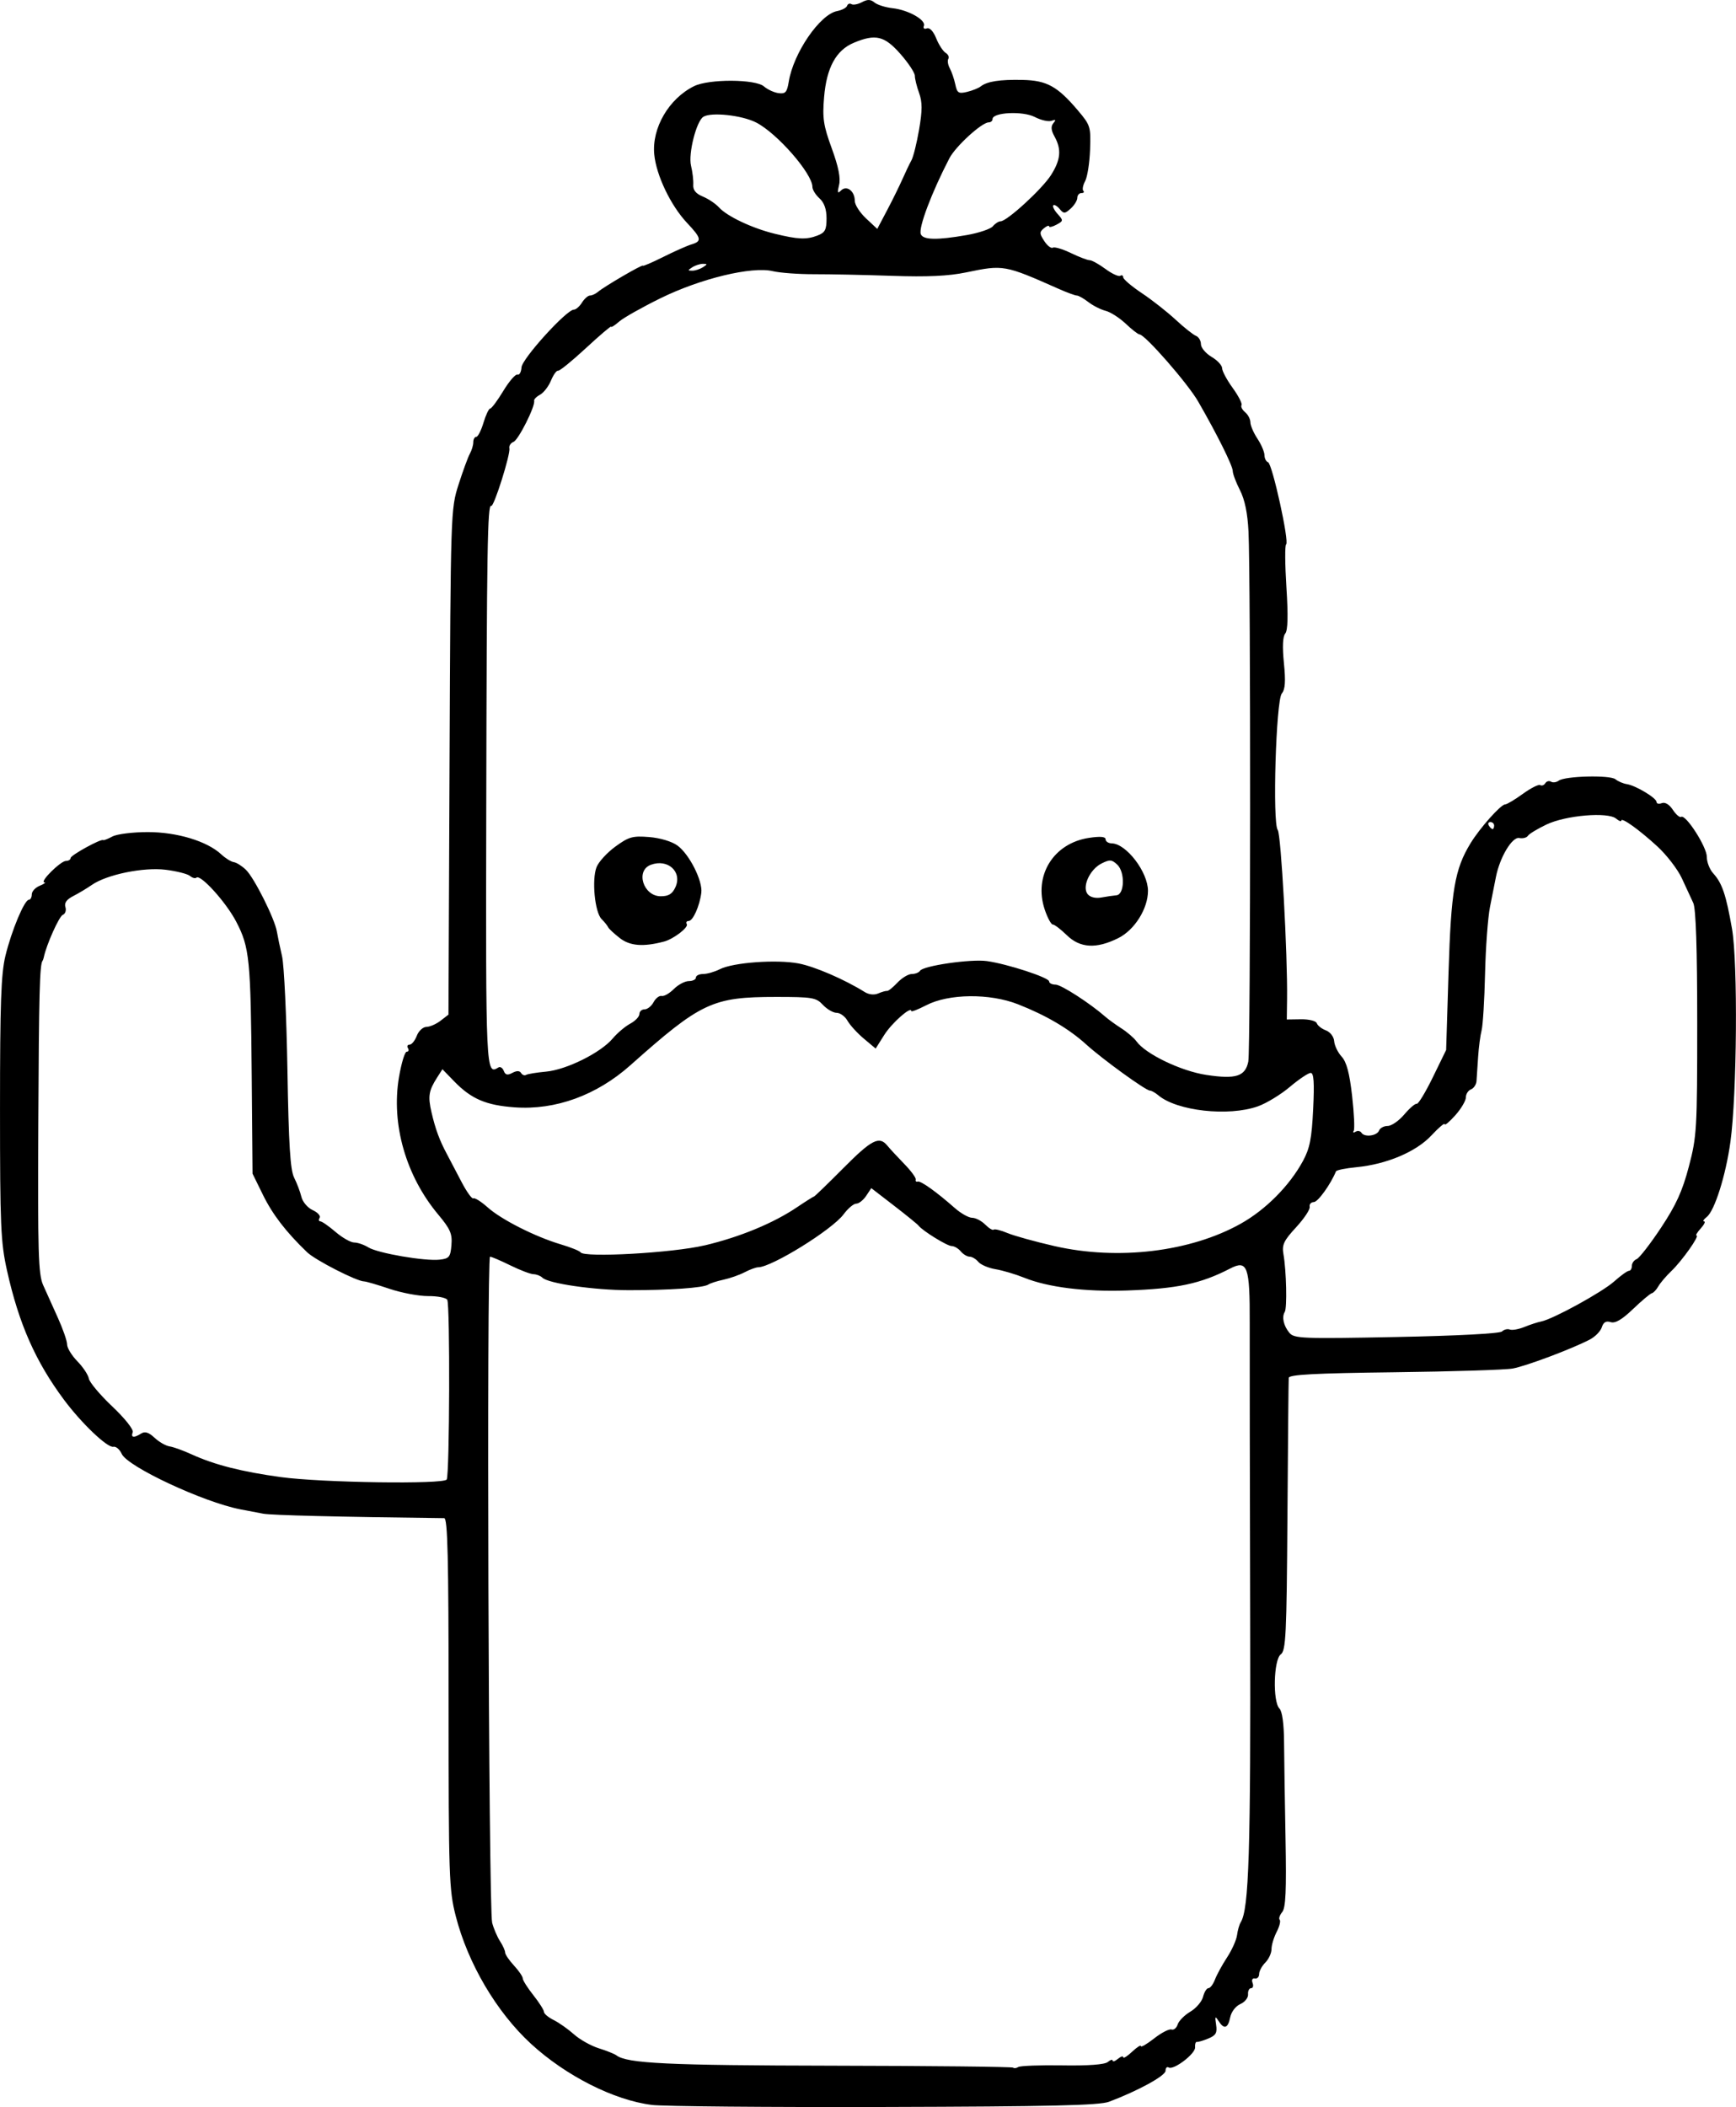 <?xml version="1.0" encoding="UTF-8" standalone="no"?>
<!-- Created with Inkscape (http://www.inkscape.org/) -->

<svg
   width="130.037mm"
   height="157.761mm"
   viewBox="0 0 130.037 157.761"
   version="1.1"
   id="svg5"
   xml:space="preserve"
   xmlns="http://www.w3.org/2000/svg"
   xmlns:svg="http://www.w3.org/2000/svg"><defs
     id="defs2" /><g
     id="layer1"
     transform="translate(24.985,-60.931)"><path
       style="fill:#000000;stroke-width:0.265"
       d="m 23.831,218.534 c -2.821,-0.35 -6.436,-2.178 -9.042,-4.574 -2.582,-2.374 -4.73,-6.021 -5.638,-9.573 -0.501,-1.96 -0.533,-2.916 -0.533,-15.933 0,-10.9 -0.07,-13.849 -0.331,-13.852 -7.98,-0.095 -12.935,-0.217 -13.56,-0.334 -0.437,-0.081 -1.21,-0.229 -1.72,-0.328 -2.761,-0.537 -8.445,-3.194 -8.873,-4.148 -0.151,-0.336 -0.433,-0.576 -0.628,-0.534 -0.439,0.096 -2.383,-1.754 -3.696,-3.517 -2.135,-2.865 -3.382,-5.693 -4.269,-9.675 -0.472,-2.119 -0.525,-3.351 -0.525,-12.129 0,-7.896 0.078,-10.092 0.407,-11.446 0.459,-1.888 1.423,-4.189 1.754,-4.189 0.121,0 0.219,-0.182 0.219,-0.405 0,-0.223 0.268,-0.513 0.595,-0.645 0.327,-0.132 0.484,-0.247 0.347,-0.256 -0.375,-0.025 1.22,-1.604 1.62,-1.604 0.191,0 0.347,-0.098 0.347,-0.218 0,-0.208 2.287,-1.464 2.44,-1.34 0.041,0.033 0.351,-0.089 0.691,-0.271 0.339,-0.182 1.531,-0.33 2.649,-0.33 2.196,0 4.445,0.682 5.503,1.668 0.312,0.291 0.735,0.553 0.941,0.583 0.206,0.03 0.615,0.289 0.91,0.576 0.625,0.608 2.154,3.66 2.316,4.622 0.061,0.364 0.236,1.197 0.388,1.852 0.152,0.655 0.333,4.483 0.402,8.507 0.096,5.633 0.212,7.49 0.504,8.07 0.209,0.414 0.453,1.06 0.543,1.435 0.09,0.376 0.469,0.822 0.846,0.993 0.376,0.171 0.609,0.43 0.52,0.575 -0.09,0.145 -0.067,0.264 0.051,0.264 0.118,2.7e-4 0.631,0.357 1.14,0.793 0.509,0.436 1.139,0.793 1.398,0.793 0.26,2.6e-4 0.736,0.164 1.058,0.364 0.708,0.438 4.243,1.046 5.349,0.919 0.708,-0.081 0.803,-0.199 0.876,-1.093 0.07,-0.846 -0.084,-1.201 -0.992,-2.286 -2.421,-2.892 -3.531,-6.77 -2.939,-10.272 0.178,-1.055 0.44,-1.918 0.581,-1.918 0.141,0 0.183,-0.119 0.093,-0.265 -0.09,-0.146 -0.035,-0.265 0.123,-0.265 0.158,0 0.4,-0.298 0.538,-0.661 0.138,-0.364 0.463,-0.664 0.721,-0.667 0.258,-0.003 0.736,-0.212 1.061,-0.463 l 0.591,-0.457 0.082,-18.918 c 0.081,-18.746 0.087,-18.935 0.674,-20.77 0.326,-1.019 0.707,-2.059 0.848,-2.312 0.141,-0.253 0.256,-0.64 0.256,-0.86 0,-0.22 0.1,-0.4 0.223,-0.4 0.122,0 0.365,-0.476 0.54,-1.058 0.174,-0.582 0.402,-1.061 0.505,-1.063 0.103,-0.003 0.545,-0.597 0.982,-1.32 0.437,-0.723 0.913,-1.272 1.058,-1.219 0.146,0.052 0.282,-0.192 0.303,-0.542 0.039,-0.648 3.373,-4.322 3.922,-4.322 0.153,0 0.427,-0.238 0.608,-0.529 0.182,-0.291 0.454,-0.529 0.604,-0.529 0.15,0 0.417,-0.123 0.593,-0.273 0.469,-0.401 3.362,-2.088 3.362,-1.96 0,0.06 0.685,-0.234 1.521,-0.652 0.837,-0.419 1.789,-0.842 2.117,-0.94 0.801,-0.24 0.755,-0.465 -0.328,-1.613 -1.22,-1.294 -2.304,-3.557 -2.455,-5.127 -0.19,-1.977 1.093,-4.177 2.981,-5.11 1.114,-0.551 4.602,-0.536 5.241,0.022 0.263,0.23 0.753,0.455 1.089,0.5 0.516,0.069 0.634,-0.063 0.763,-0.854 0.349,-2.149 2.329,-5.042 3.622,-5.29 0.363,-0.07 0.701,-0.248 0.75,-0.396 0.049,-0.148 0.196,-0.203 0.326,-0.123 0.13,0.08 0.485,0.013 0.788,-0.149 0.413,-0.221 0.648,-0.215 0.937,0.025 0.212,0.176 0.82,0.368 1.35,0.426 1.181,0.13 2.519,0.882 2.35,1.321 -0.071,0.184 0.025,0.266 0.222,0.191 0.209,-0.08 0.485,0.212 0.699,0.741 0.194,0.481 0.511,0.97 0.705,1.088 0.194,0.118 0.286,0.322 0.205,0.452 -0.081,0.131 -0.031,0.451 0.111,0.711 0.142,0.261 0.327,0.803 0.412,1.205 0.135,0.641 0.243,0.71 0.876,0.559 0.397,-0.095 0.858,-0.279 1.025,-0.41 0.482,-0.378 1.426,-0.525 3.136,-0.488 1.818,0.039 2.616,0.479 4.149,2.289 0.935,1.104 0.971,1.221 0.908,2.939 -0.036,0.984 -0.202,2.041 -0.369,2.35 -0.167,0.308 -0.228,0.636 -0.136,0.728 0.092,0.092 0.028,0.167 -0.142,0.167 -0.17,0 -0.309,0.16 -0.309,0.356 0,0.196 -0.221,0.556 -0.491,0.8 -0.442,0.4 -0.525,0.404 -0.831,0.035 -0.187,-0.225 -0.402,-0.348 -0.477,-0.273 -0.075,0.075 0.07,0.366 0.324,0.647 0.441,0.487 0.436,0.523 -0.09,0.805 -0.303,0.162 -0.551,0.217 -0.551,0.121 0,-0.096 -0.174,-0.029 -0.387,0.147 -0.339,0.281 -0.335,0.4 0.029,0.956 0.229,0.349 0.518,0.572 0.643,0.495 0.125,-0.077 0.73,0.102 1.344,0.399 0.614,0.297 1.25,0.539 1.412,0.539 0.163,0 0.694,0.294 1.18,0.653 0.487,0.359 0.986,0.59 1.11,0.514 0.124,-0.077 0.225,-0.025 0.225,0.115 0,0.14 0.625,0.671 1.389,1.181 0.764,0.509 1.905,1.405 2.536,1.991 0.631,0.585 1.316,1.129 1.521,1.208 0.206,0.079 0.374,0.36 0.374,0.624 0,0.264 0.357,0.691 0.794,0.949 0.437,0.258 0.794,0.642 0.794,0.853 0,0.211 0.355,0.874 0.789,1.473 0.434,0.599 0.733,1.18 0.664,1.291 -0.069,0.111 0.053,0.349 0.269,0.529 0.217,0.18 0.395,0.521 0.396,0.758 10e-4,0.237 0.238,0.788 0.527,1.224 0.289,0.437 0.526,0.992 0.527,1.235 10e-4,0.243 0.122,0.481 0.269,0.53 0.316,0.105 1.61,5.993 1.352,6.152 -0.097,0.06 -0.086,1.508 0.023,3.218 0.136,2.125 0.108,3.219 -0.088,3.455 -0.188,0.226 -0.222,0.99 -0.1,2.21 0.138,1.374 0.097,1.973 -0.158,2.28 -0.436,0.526 -0.71,9.713 -0.304,10.221 0.247,0.309 0.743,9.325 0.698,12.683 l -0.02,1.504 1.072,-0.015 c 0.603,-0.008 1.118,0.122 1.177,0.299 0.058,0.172 0.363,0.412 0.68,0.532 0.328,0.125 0.594,0.473 0.62,0.811 0.025,0.326 0.276,0.845 0.559,1.153 0.37,0.404 0.59,1.227 0.784,2.939 0.149,1.308 0.203,2.487 0.12,2.621 -0.082,0.133 -0.021,0.162 0.137,0.065 0.158,-0.098 0.357,-0.064 0.443,0.075 0.222,0.359 1.165,0.239 1.321,-0.167 0.072,-0.188 0.362,-0.341 0.645,-0.341 0.283,0 0.841,-0.387 1.242,-0.86 0.4,-0.473 0.82,-0.833 0.934,-0.799 0.113,0.034 0.655,-0.86 1.204,-1.984 l 0.998,-2.045 0.18,-5.821 c 0.189,-6.122 0.461,-7.714 1.647,-9.657 0.697,-1.142 2.273,-2.91 2.592,-2.91 0.13,0 0.726,-0.355 1.325,-0.789 0.599,-0.434 1.185,-0.73 1.302,-0.657 0.117,0.072 0.289,0.009 0.382,-0.141 0.093,-0.15 0.285,-0.201 0.427,-0.114 0.142,0.088 0.402,0.053 0.577,-0.077 0.474,-0.351 3.854,-0.434 4.252,-0.104 0.188,0.156 0.571,0.32 0.85,0.364 0.674,0.106 2.228,1.04 2.228,1.339 0,0.13 0.178,0.167 0.396,0.084 0.242,-0.093 0.562,0.101 0.823,0.499 0.234,0.358 0.515,0.596 0.623,0.529 0.343,-0.212 1.928,2.258 1.922,2.994 -0.003,0.387 0.212,0.943 0.478,1.234 0.668,0.73 0.964,1.603 1.41,4.159 0.444,2.543 0.37,12.403 -0.12,15.95 -0.346,2.505 -1.183,5.159 -1.774,5.622 -0.232,0.182 -0.321,0.331 -0.197,0.331 0.123,0 0.008,0.238 -0.255,0.529 -0.263,0.291 -0.405,0.529 -0.314,0.529 0.257,0 -1.094,1.906 -1.887,2.662 -0.391,0.373 -0.829,0.888 -0.975,1.145 -0.146,0.257 -0.364,0.488 -0.485,0.513 -0.121,0.025 -0.754,0.557 -1.407,1.182 -0.832,0.797 -1.333,1.09 -1.677,0.981 -0.344,-0.109 -0.542,0.007 -0.663,0.387 -0.095,0.299 -0.506,0.716 -0.914,0.926 -1.372,0.709 -4.745,1.976 -5.758,2.161 -0.552,0.101 -4.546,0.227 -8.876,0.28 -5.948,0.072 -7.879,0.175 -7.902,0.419 -0.017,0.178 -0.061,4.838 -0.098,10.356 -0.06,8.914 -0.116,10.068 -0.499,10.348 -0.536,0.392 -0.614,3.538 -0.1,4.055 0.208,0.209 0.336,1.139 0.346,2.5 0.008,1.192 0.058,4.454 0.11,7.247 0.073,3.907 0.015,5.176 -0.251,5.497 -0.19,0.229 -0.274,0.489 -0.187,0.576 0.088,0.088 -0.014,0.496 -0.227,0.907 -0.212,0.411 -0.386,0.991 -0.386,1.289 0,0.298 -0.208,0.751 -0.463,1.005 -0.255,0.255 -0.463,0.642 -0.463,0.86 0,0.218 -0.145,0.369 -0.321,0.334 -0.186,-0.036 -0.257,0.103 -0.17,0.331 0.083,0.217 0.033,0.394 -0.112,0.394 -0.145,0 -0.247,0.207 -0.227,0.46 0.02,0.253 -0.239,0.581 -0.577,0.728 -0.351,0.153 -0.676,0.578 -0.761,0.995 -0.17,0.838 -0.459,0.925 -0.878,0.265 -0.247,-0.39 -0.276,-0.345 -0.178,0.284 0.094,0.61 -0.011,0.799 -0.579,1.035 -0.382,0.159 -0.77,0.274 -0.862,0.256 -0.092,-0.018 -0.152,0.163 -0.132,0.401 0.039,0.479 -1.613,1.738 -1.982,1.51 -0.128,-0.079 -0.232,0.035 -0.232,0.252 0,0.371 -2.068,1.503 -4.233,2.317 -0.723,0.272 -4.41,0.358 -16.801,0.391 -8.731,0.024 -16.589,-0.045 -17.462,-0.154 z m 30.769,-2.957 c 1.946,0.03 3.163,-0.061 3.396,-0.255 0.2,-0.166 0.363,-0.213 0.363,-0.104 0,0.108 0.179,0.049 0.397,-0.132 0.218,-0.181 0.397,-0.235 0.397,-0.119 0,0.116 0.298,-0.069 0.661,-0.411 0.364,-0.342 0.661,-0.531 0.661,-0.421 0,0.11 0.446,-0.149 0.992,-0.577 0.546,-0.428 1.131,-0.729 1.3,-0.669 0.17,0.06 0.378,-0.111 0.463,-0.378 0.085,-0.268 0.511,-0.697 0.947,-0.955 0.436,-0.258 0.866,-0.76 0.955,-1.116 0.089,-0.356 0.272,-0.647 0.405,-0.647 0.133,0 0.354,-0.293 0.49,-0.652 0.136,-0.358 0.544,-1.102 0.905,-1.654 0.362,-0.551 0.697,-1.3 0.745,-1.664 0.048,-0.364 0.172,-0.796 0.275,-0.961 0.619,-0.986 0.753,-5.283 0.709,-22.719 -0.026,-10.186 -0.041,-20.146 -0.034,-22.133 0.015,-4.267 -0.166,-4.771 -1.471,-4.096 -2.202,1.139 -3.963,1.512 -7.74,1.643 -3.116,0.107 -5.898,-0.238 -7.673,-0.954 -0.655,-0.264 -1.625,-0.552 -2.156,-0.64 -0.531,-0.088 -1.111,-0.335 -1.289,-0.55 -0.178,-0.214 -0.473,-0.39 -0.656,-0.39 -0.183,0 -0.48,-0.179 -0.661,-0.397 -0.181,-0.218 -0.488,-0.397 -0.682,-0.397 -0.335,0 -2.193,-1.149 -2.487,-1.537 -0.076,-0.1 -0.902,-0.771 -1.835,-1.491 l -1.697,-1.308 -0.386,0.581 c -0.212,0.319 -0.546,0.581 -0.742,0.581 -0.196,0 -0.622,0.359 -0.946,0.797 -0.849,1.149 -5.388,3.962 -6.401,3.967 -0.166,8e-4 -0.621,0.168 -1.012,0.372 -0.39,0.204 -1.105,0.455 -1.587,0.558 -0.483,0.103 -0.997,0.268 -1.142,0.367 -0.359,0.243 -2.91,0.422 -5.953,0.418 -2.599,-0.003 -6.029,-0.5 -6.469,-0.938 -0.138,-0.137 -0.436,-0.253 -0.661,-0.258 -0.226,-0.005 -1.005,-0.301 -1.733,-0.659 -0.728,-0.358 -1.414,-0.652 -1.525,-0.653 -0.267,-0.003 -0.112,48.842 0.158,49.872 0.114,0.437 0.38,1.057 0.59,1.38 0.21,0.322 0.381,0.703 0.381,0.846 0,0.143 0.298,0.581 0.661,0.974 0.364,0.393 0.661,0.828 0.661,0.968 0,0.14 0.357,0.705 0.794,1.256 0.437,0.551 0.794,1.114 0.794,1.25 0,0.136 0.327,0.411 0.728,0.61 0.4,0.199 1.085,0.682 1.521,1.072 0.437,0.39 1.27,0.858 1.852,1.04 0.582,0.182 1.177,0.42 1.323,0.53 0.81,0.61 3.811,0.753 16.255,0.776 7.339,0.013 13.398,0.078 13.465,0.144 0.066,0.066 0.242,0.045 0.391,-0.047 0.149,-0.092 1.636,-0.146 3.304,-0.121 z M 8.476,171.707 c 0.218,-0.353 0.257,-13.105 0.041,-13.455 -0.098,-0.158 -0.74,-0.283 -1.429,-0.277 -0.688,0.005 -1.991,-0.24 -2.896,-0.544 -0.905,-0.305 -1.759,-0.554 -1.899,-0.554 -0.543,0 -3.656,-1.591 -4.272,-2.183 -1.585,-1.523 -2.586,-2.824 -3.31,-4.299 l -0.779,-1.587 -0.062,-7.276 c -0.075,-8.809 -0.161,-9.665 -1.16,-11.588 -0.756,-1.455 -2.692,-3.592 -2.987,-3.297 -0.079,0.079 -0.295,0.019 -0.48,-0.133 -0.185,-0.152 -1.004,-0.359 -1.819,-0.46 -1.666,-0.206 -4.413,0.358 -5.53,1.135 -0.364,0.253 -0.99,0.628 -1.392,0.834 -0.5,0.255 -0.685,0.516 -0.587,0.825 0.079,0.248 -0.01,0.51 -0.197,0.582 -0.272,0.104 -1.232,2.25 -1.421,3.173 -0.022,0.109 -0.065,0.228 -0.094,0.265 -0.215,0.267 -0.272,2.445 -0.319,12.237 -0.046,9.571 0.004,11.241 0.359,12.039 0.227,0.509 0.724,1.614 1.106,2.455 0.381,0.841 0.693,1.741 0.693,2 0,0.259 0.346,0.826 0.769,1.258 0.423,0.433 0.81,1.016 0.86,1.297 0.05,0.281 0.84,1.22 1.756,2.087 0.948,0.897 1.607,1.728 1.53,1.928 -0.157,0.41 0.083,0.446 0.638,0.095 0.279,-0.177 0.567,-0.084 0.997,0.319 0.332,0.312 0.84,0.604 1.128,0.647 0.288,0.044 1.03,0.312 1.649,0.596 1.699,0.779 3.775,1.307 6.694,1.704 3.082,0.419 12.186,0.55 12.415,0.179 z M 87.527,160.623 c 0.146,-0.146 0.409,-0.21 0.584,-0.143 0.175,0.067 0.667,-0.02 1.092,-0.193 0.425,-0.174 0.989,-0.358 1.253,-0.409 0.878,-0.17 4.567,-2.192 5.471,-3 0.49,-0.438 0.989,-0.796 1.108,-0.796 0.119,0 0.217,-0.166 0.217,-0.369 0,-0.203 0.161,-0.43 0.357,-0.505 0.196,-0.075 1.016,-1.13 1.821,-2.343 1.133,-1.707 1.606,-2.745 2.091,-4.588 0.595,-2.263 0.626,-2.796 0.626,-10.741 0,-5.587 -0.098,-8.571 -0.295,-8.996 -0.162,-0.35 -0.548,-1.183 -0.858,-1.851 -0.31,-0.668 -1.133,-1.74 -1.831,-2.381 -1.359,-1.25 -2.705,-2.212 -2.705,-1.933 0,0.094 -0.174,0.026 -0.387,-0.151 -0.62,-0.515 -3.768,-0.248 -5.213,0.442 -0.679,0.324 -1.307,0.705 -1.395,0.847 -0.088,0.142 -0.379,0.216 -0.647,0.164 -0.531,-0.102 -1.45,1.43 -1.744,2.905 -0.087,0.437 -0.288,1.449 -0.446,2.249 -0.159,0.8 -0.326,3.055 -0.371,5.011 -0.045,1.956 -0.162,3.861 -0.258,4.233 -0.097,0.373 -0.215,1.273 -0.262,2 -0.048,0.728 -0.102,1.538 -0.12,1.8 -0.019,0.262 -0.205,0.543 -0.415,0.624 -0.21,0.081 -0.382,0.35 -0.382,0.6 0,0.249 -0.357,0.853 -0.794,1.342 -0.437,0.489 -0.794,0.788 -0.794,0.665 0,-0.123 -0.446,0.255 -0.992,0.84 -1.141,1.224 -3.354,2.161 -5.619,2.379 -0.802,0.077 -1.491,0.217 -1.53,0.311 -0.409,0.985 -1.349,2.29 -1.657,2.299 -0.214,0.007 -0.355,0.168 -0.313,0.358 0.041,0.19 -0.417,0.879 -1.018,1.531 -0.932,1.011 -1.071,1.309 -0.946,2.024 0.218,1.249 0.28,4.016 0.097,4.313 -0.236,0.382 -0.09,1.038 0.347,1.565 0.355,0.428 0.962,0.452 8.023,0.313 4.546,-0.089 7.747,-0.258 7.905,-0.416 z m -59.727,-6.444 c 2.639,-0.625 5.148,-1.662 6.926,-2.863 0.643,-0.434 1.209,-0.79 1.256,-0.79 0.047,0 1.032,-0.953 2.189,-2.117 2.139,-2.154 2.703,-2.443 3.311,-1.699 0.188,0.23 0.758,0.846 1.267,1.369 0.509,0.523 0.896,1.049 0.86,1.17 -0.036,0.12 0.03,0.189 0.149,0.152 0.226,-0.07 1.396,0.765 2.781,1.984 0.455,0.4 1.038,0.728 1.297,0.728 0.259,0 0.698,0.228 0.977,0.507 0.279,0.279 0.564,0.451 0.633,0.381 0.069,-0.069 0.536,0.046 1.037,0.255 0.501,0.209 2.09,0.649 3.531,0.978 4.75,1.082 10.167,0.431 13.932,-1.675 1.88,-1.051 3.667,-2.852 4.671,-4.705 0.51,-0.942 0.656,-1.685 0.762,-3.877 0.097,-2.008 0.049,-2.712 -0.187,-2.712 -0.175,0 -0.878,0.472 -1.562,1.049 -0.684,0.577 -1.762,1.232 -2.396,1.455 -2.201,0.777 -6.06,0.348 -7.456,-0.829 -0.23,-0.194 -0.512,-0.352 -0.628,-0.352 -0.309,0 -3.55,-2.346 -4.775,-3.458 -1.297,-1.176 -3.005,-2.18 -5.112,-3.006 -2.116,-0.829 -5.179,-0.797 -6.861,0.072 -0.618,0.32 -1.124,0.516 -1.124,0.437 0,-0.397 -1.459,0.888 -2.024,1.784 l -0.647,1.025 -0.885,-0.743 c -0.487,-0.408 -1.037,-1.01 -1.223,-1.338 -0.186,-0.327 -0.551,-0.595 -0.812,-0.595 -0.261,0 -0.724,-0.268 -1.029,-0.595 -0.511,-0.549 -0.786,-0.595 -3.516,-0.595 -4.756,0 -5.609,0.4 -10.913,5.119 -2.525,2.246 -5.603,3.366 -8.653,3.148 -2.156,-0.154 -3.257,-0.626 -4.541,-1.948 l -0.88,-0.906 -0.385,0.601 c -0.644,1.006 -0.712,1.418 -0.434,2.62 0.291,1.26 0.608,2.119 1.159,3.14 0.196,0.364 0.678,1.283 1.072,2.042 0.393,0.759 0.799,1.329 0.902,1.265 0.103,-0.064 0.585,0.239 1.07,0.672 1.034,0.923 3.572,2.206 5.492,2.776 0.744,0.221 1.406,0.488 1.471,0.593 0.258,0.418 6.906,0.045 9.297,-0.522 z m 40.722,-13.785 c 0.172,-0.86 0.183,-36.19 0.013,-39.665 -0.067,-1.369 -0.278,-2.389 -0.64,-3.098 -0.297,-0.582 -0.539,-1.225 -0.539,-1.43 0,-0.391 -1.173,-2.748 -2.59,-5.205 -0.788,-1.367 -3.99,-5.027 -4.396,-5.027 -0.102,0 -0.566,-0.36 -1.031,-0.8 -0.465,-0.44 -1.143,-0.875 -1.507,-0.966 -0.364,-0.092 -0.945,-0.387 -1.292,-0.655 -0.347,-0.269 -0.735,-0.489 -0.863,-0.489 -0.127,0 -0.737,-0.224 -1.353,-0.497 -4.07,-1.804 -4.138,-1.817 -6.942,-1.235 -1.325,0.275 -2.906,0.348 -5.556,0.257 -2.037,-0.07 -4.657,-0.125 -5.821,-0.122 -1.164,0.003 -2.564,-0.1 -3.11,-0.229 -1.57,-0.372 -5.395,0.551 -8.4,2.026 -1.382,0.679 -2.781,1.468 -3.109,1.754 -0.327,0.286 -0.595,0.455 -0.595,0.377 0,-0.078 -0.85,0.645 -1.89,1.608 -1.039,0.962 -1.979,1.724 -2.088,1.693 -0.109,-0.031 -0.347,0.301 -0.528,0.738 -0.181,0.437 -0.55,0.913 -0.819,1.057 -0.27,0.144 -0.468,0.348 -0.441,0.453 0.101,0.393 -1.177,2.937 -1.546,3.078 -0.212,0.081 -0.351,0.298 -0.309,0.482 0.097,0.427 -1.167,4.431 -1.361,4.312 -0.277,-0.169 -0.333,3.256 -0.371,22.544 -0.04,19.908 -0.031,20.084 0.913,19.5 0.133,-0.082 0.313,0.034 0.399,0.259 0.118,0.307 0.278,0.344 0.644,0.148 0.323,-0.173 0.543,-0.17 0.653,0.009 0.092,0.148 0.259,0.213 0.372,0.143 0.113,-0.07 0.789,-0.181 1.503,-0.246 1.53,-0.141 4.089,-1.413 4.986,-2.478 0.345,-0.409 0.936,-0.91 1.314,-1.112 0.378,-0.202 0.687,-0.526 0.687,-0.72 0,-0.194 0.174,-0.352 0.388,-0.352 0.213,0 0.517,-0.242 0.675,-0.538 0.158,-0.296 0.431,-0.505 0.606,-0.464 0.175,0.04 0.586,-0.194 0.912,-0.521 0.327,-0.327 0.832,-0.594 1.123,-0.594 0.291,0 0.529,-0.119 0.529,-0.265 0,-0.146 0.244,-0.265 0.542,-0.265 0.298,0 0.864,-0.163 1.257,-0.362 0.993,-0.503 4.247,-0.74 5.891,-0.428 1.205,0.229 3.44,1.194 4.96,2.143 0.308,0.192 0.706,0.233 1.007,0.102 0.274,-0.119 0.572,-0.202 0.661,-0.186 0.09,0.017 0.438,-0.262 0.774,-0.619 0.336,-0.357 0.821,-0.65 1.078,-0.65 0.257,0 0.534,-0.108 0.616,-0.241 0.233,-0.377 3.811,-0.895 5.015,-0.726 1.536,0.216 4.657,1.235 4.657,1.521 0,0.132 0.217,0.24 0.481,0.24 0.42,0 2.583,1.397 3.756,2.426 0.221,0.194 0.756,0.581 1.191,0.86 0.434,0.279 0.936,0.713 1.116,0.964 0.678,0.948 3.338,2.226 5.23,2.512 2.228,0.337 2.925,0.112 3.151,-1.021 z m -47.075,-9.221 c -0.435,-0.337 -0.831,-0.706 -0.881,-0.82 -0.049,-0.114 -0.269,-0.388 -0.489,-0.607 -0.506,-0.506 -0.743,-2.936 -0.379,-3.882 0.152,-0.395 0.787,-1.091 1.411,-1.545 1.007,-0.734 1.292,-0.814 2.534,-0.714 0.822,0.066 1.696,0.329 2.117,0.635 0.888,0.647 1.9,2.646 1.788,3.533 -0.126,1 -0.626,2.117 -0.948,2.117 -0.158,0 -0.221,0.106 -0.141,0.236 0.149,0.242 -0.992,1.116 -1.702,1.304 -1.553,0.41 -2.55,0.333 -3.31,-0.256 z m 4.162,-3.817 c 0.525,-1.152 -0.571,-2.147 -1.843,-1.673 -1.171,0.436 -0.565,2.355 0.743,2.355 0.592,0 0.868,-0.171 1.101,-0.682 z m 29.311,3.592 c -0.447,-0.437 -0.916,-0.794 -1.043,-0.794 -0.127,0 -0.4,-0.506 -0.607,-1.124 -0.848,-2.535 0.654,-4.964 3.317,-5.364 0.849,-0.127 1.243,-0.093 1.243,0.108 0,0.162 0.208,0.299 0.463,0.304 1.089,0.022 2.712,2.148 2.712,3.552 0,1.337 -1,2.93 -2.221,3.54 -1.65,0.824 -2.865,0.754 -3.864,-0.222 z m 3.72,-2.982 c 0.611,-0.049 0.66,-1.73 0.066,-2.293 -0.405,-0.385 -0.563,-0.397 -1.171,-0.094 -0.894,0.446 -1.492,1.767 -1.044,2.306 0.19,0.229 0.591,0.325 1.024,0.245 0.392,-0.072 0.898,-0.146 1.125,-0.164 z m 28.295,-5.22 c 0,-0.146 -0.126,-0.265 -0.28,-0.265 -0.154,0 -0.207,0.119 -0.117,0.265 0.09,0.146 0.216,0.265 0.28,0.265 0.064,0 0.117,-0.119 0.117,-0.265 z M 27.667,80.942 c 0.353,-0.228 0.353,-0.256 0,-0.256 -0.218,0 -0.575,0.115 -0.794,0.256 -0.353,0.228 -0.353,0.256 0,0.256 0.218,0 0.575,-0.115 0.794,-0.256 z m 8.582,-2.375 c 0.567,-0.216 0.679,-0.426 0.679,-1.282 0,-0.688 -0.174,-1.181 -0.529,-1.503 -0.291,-0.263 -0.529,-0.647 -0.529,-0.853 0,-0.997 -2.645,-4.025 -4.216,-4.826 -1.068,-0.545 -3.36,-0.793 -3.951,-0.428 -0.525,0.324 -1.144,2.769 -0.927,3.66 0.115,0.473 0.191,1.117 0.169,1.43 -0.028,0.398 0.189,0.664 0.719,0.884 0.418,0.173 0.962,0.539 1.21,0.813 0.605,0.669 2.491,1.56 4.17,1.97 1.752,0.428 2.367,0.454 3.205,0.136 z m 11.163,-0.032 c 0.915,-0.159 1.803,-0.457 1.972,-0.661 0.17,-0.204 0.43,-0.372 0.578,-0.372 0.48,0 3.128,-2.428 3.787,-3.473 0.722,-1.143 0.79,-1.912 0.256,-2.877 -0.261,-0.472 -0.285,-0.757 -0.086,-0.998 0.211,-0.254 0.179,-0.299 -0.13,-0.18 -0.226,0.087 -0.794,-0.041 -1.263,-0.283 -0.895,-0.463 -3.164,-0.352 -3.164,0.154 0,0.137 -0.129,0.248 -0.286,0.248 -0.517,0 -2.482,1.795 -2.948,2.693 -1.328,2.559 -2.323,5.198 -2.141,5.673 0.169,0.441 1.197,0.463 3.424,0.076 z m -4.791,-4.208 c 0.223,-0.509 0.522,-1.133 0.664,-1.386 0.142,-0.253 0.401,-1.294 0.576,-2.314 0.248,-1.444 0.247,-2.049 -2.7e-4,-2.734 -0.175,-0.484 -0.318,-1.063 -0.318,-1.287 0,-0.224 -0.486,-0.96 -1.081,-1.635 -1.197,-1.359 -1.862,-1.519 -3.491,-0.838 -1.328,0.555 -2.04,1.857 -2.226,4.071 -0.133,1.583 -0.053,2.116 0.575,3.837 0.505,1.383 0.673,2.227 0.547,2.738 -0.145,0.588 -0.115,0.673 0.147,0.414 0.425,-0.418 1.03,0.041 1.03,0.78 0,0.288 0.379,0.877 0.842,1.31 l 0.842,0.787 0.743,-1.408 c 0.409,-0.775 0.925,-1.825 1.149,-2.334 z"
       id="path369" /></g></svg>
